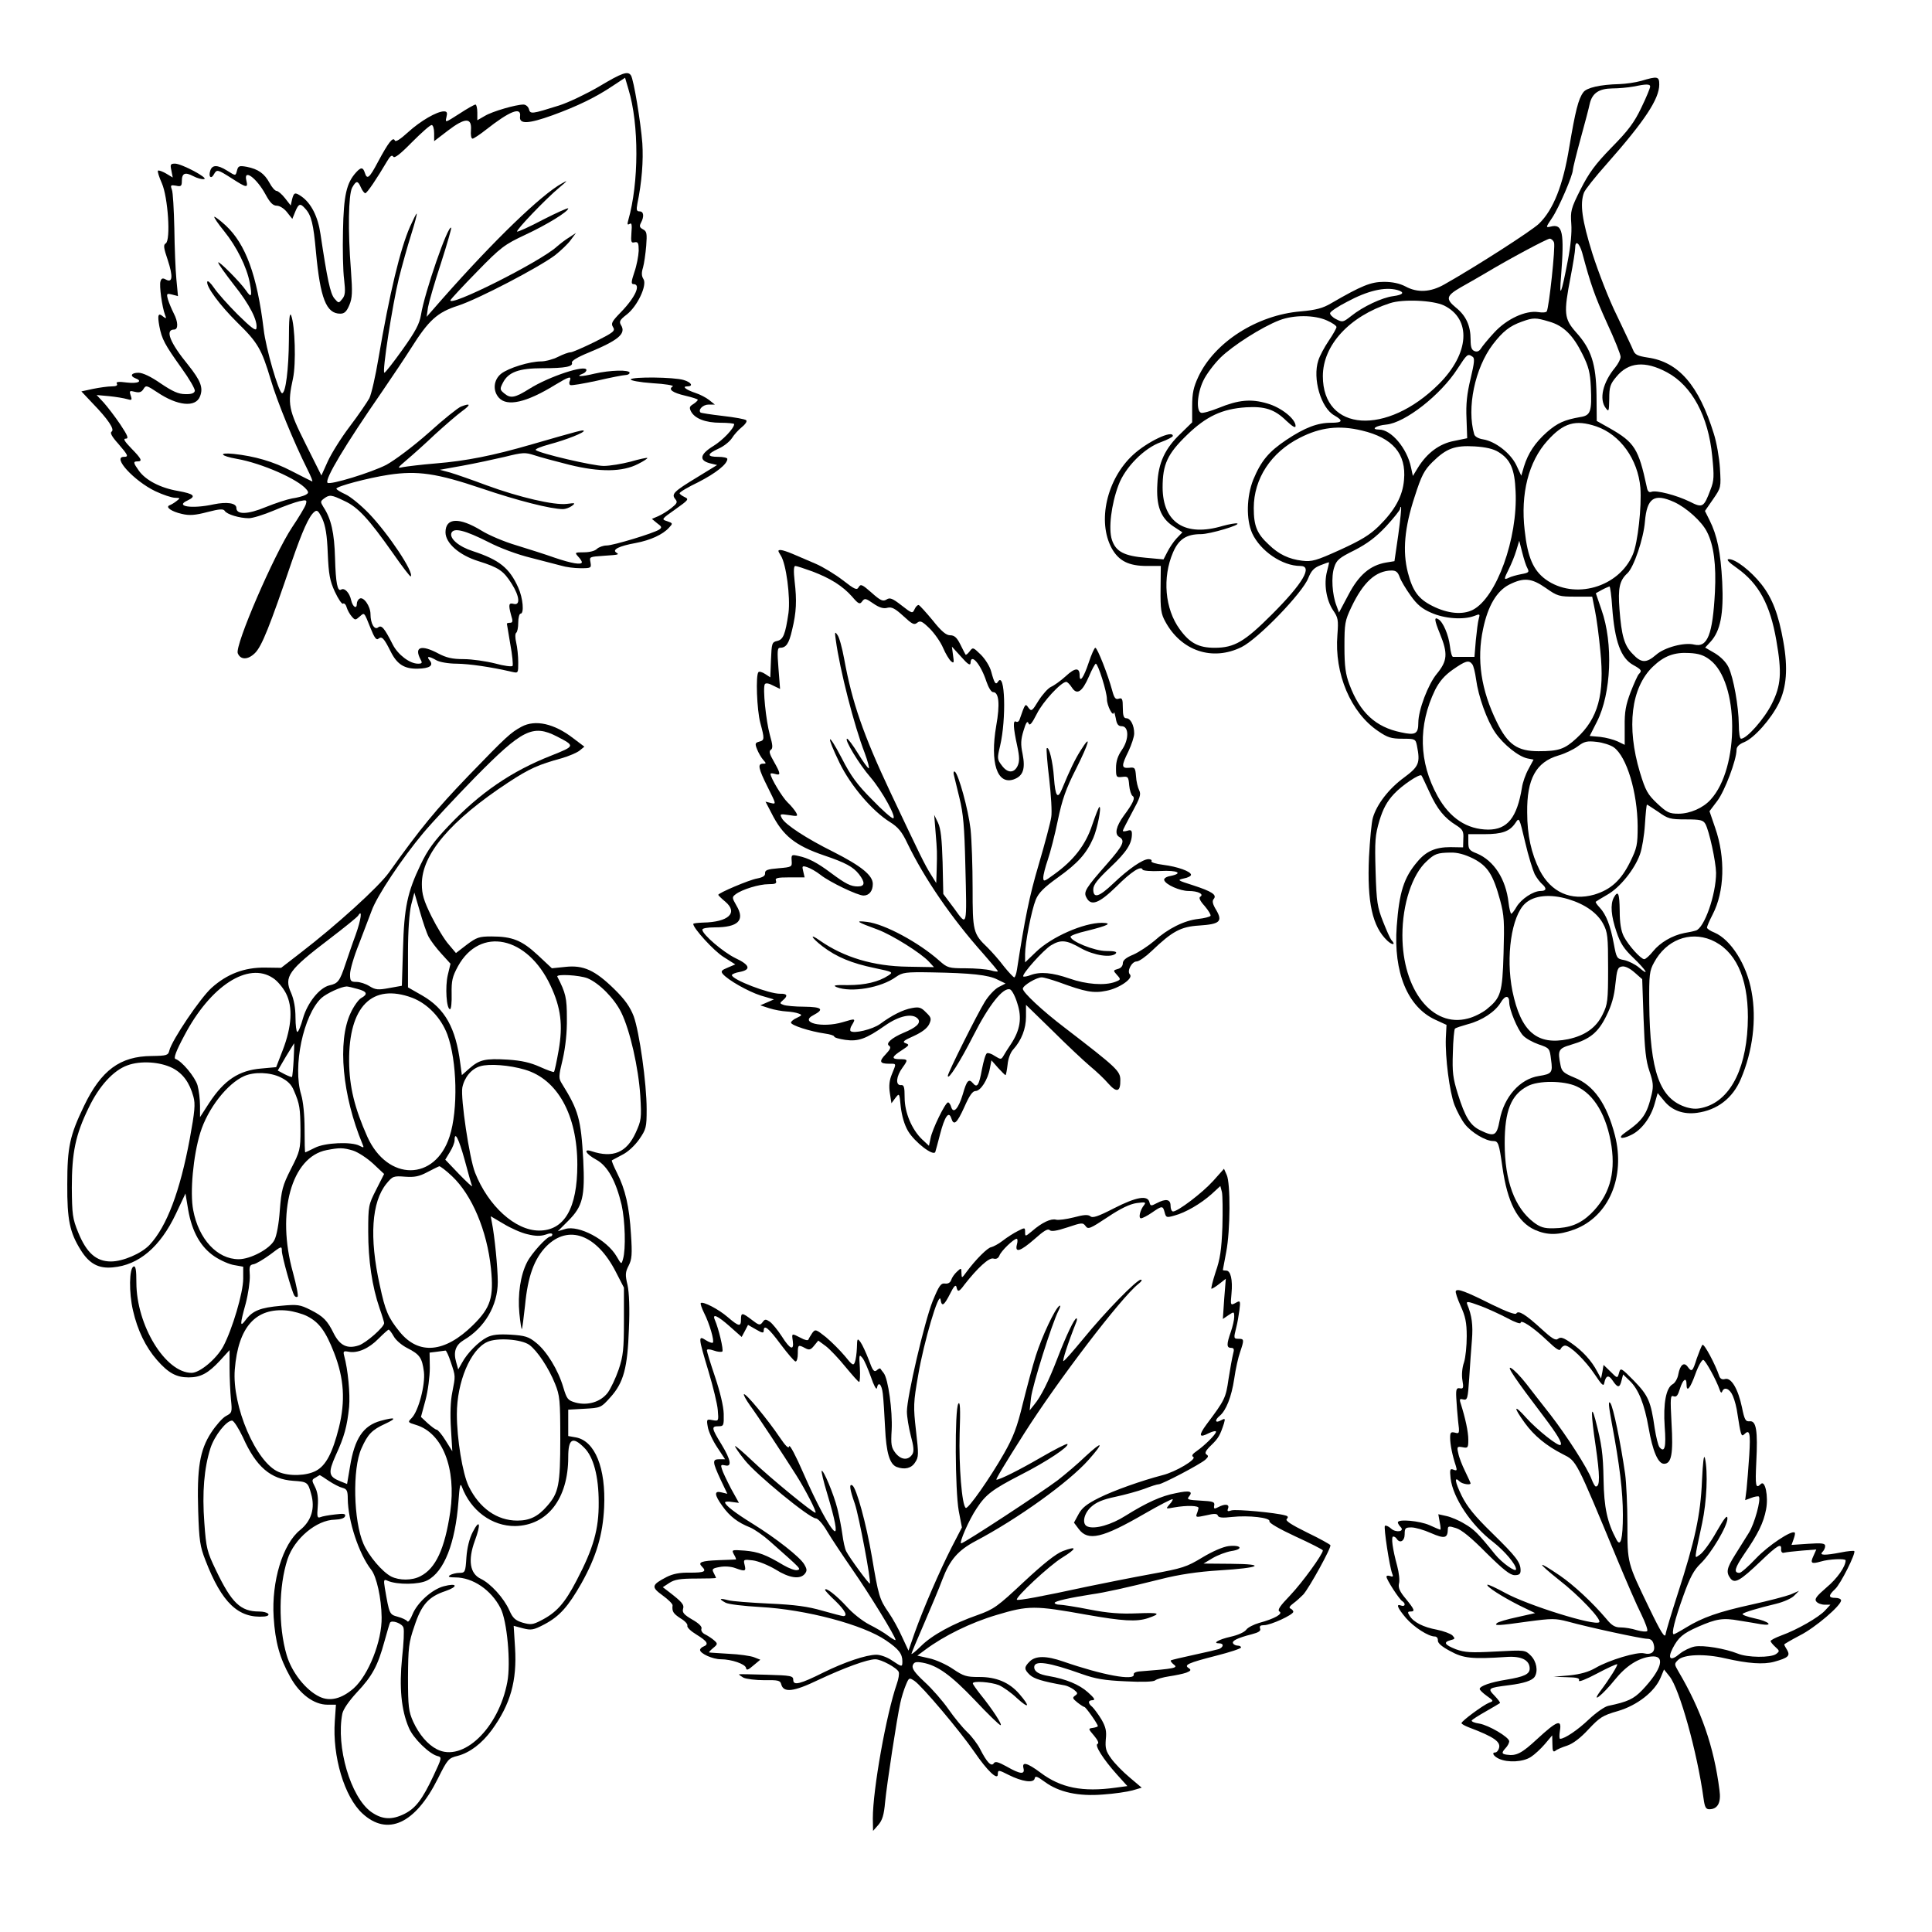 <?xml version="1.0" standalone="no"?>
<!DOCTYPE svg PUBLIC "-//W3C//DTD SVG 20010904//EN"
 "http://www.w3.org/TR/2001/REC-SVG-20010904/DTD/svg10.dtd">
<svg version="1.0" xmlns="http://www.w3.org/2000/svg"
 width="850pt" height="850pt" viewBox="0 0 850 850"
 preserveAspectRatio="xMidYMid meet">
<g transform="translate(0,850) scale(0.1,-0.1)"
fill="#000000" stroke="none">
<path d="M2635 8119 c-55 -32 -134 -70 -175 -83 -121 -38 -127 -39 -133 -16
-3 11 -14 20 -24 20 -33 0 -137 -30 -170 -50 l-33 -19 0 34 c0 19 -4 35 -8 35
-5 0 -37 -18 -72 -41 -61 -39 -62 -40 -56 -15 5 20 3 26 -11 26 -31 0 -103
-42 -157 -91 -36 -33 -56 -45 -59 -37 -8 18 -29 -10 -74 -94 -38 -72 -48 -80
-58 -48 -8 25 -17 25 -38 2 -43 -47 -55 -102 -58 -257 -2 -82 0 -179 5 -215 6
-53 5 -69 -8 -85 -16 -20 -16 -20 -35 2 -18 22 -31 83 -61 283 -11 77 -41 136
-84 166 -28 19 -33 18 -41 -13 l-6 -27 -25 32 c-14 18 -31 32 -37 32 -7 0 -21
16 -31 35 -23 42 -50 61 -100 71 -33 6 -38 4 -43 -15 -7 -26 -5 -26 -45 -1
-42 26 -65 25 -73 -1 -9 -27 4 -39 16 -16 13 23 16 22 79 -18 65 -42 72 -43
64 -10 -14 55 44 13 84 -60 20 -37 33 -50 50 -50 12 0 32 -12 45 -29 l23 -29
13 32 c15 36 22 38 44 13 27 -29 36 -68 47 -190 19 -204 45 -272 107 -272 18
0 28 9 40 38 13 31 14 56 7 152 -14 178 -11 332 5 364 18 32 25 33 39 1 6 -14
15 -25 19 -25 8 0 52 66 95 139 14 24 22 31 28 22 5 -9 29 9 82 63 42 42 80
76 87 76 6 0 11 -16 11 -36 l0 -35 60 46 c76 58 106 59 102 3 -2 -21 1 -38 7
-38 5 0 32 18 60 40 103 81 155 102 149 58 -5 -35 35 -34 143 5 110 40 192 80
266 130 l53 35 15 -51 c47 -154 46 -412 -1 -576 -5 -18 -4 -22 6 -16 9 6 11
-3 8 -39 -3 -41 -1 -46 14 -42 15 3 18 -3 18 -37 -1 -23 -9 -66 -19 -94 -14
-42 -15 -53 -4 -53 34 0 9 -57 -55 -123 -40 -41 -45 -50 -35 -66 11 -17 3 -23
-80 -65 -51 -25 -99 -46 -107 -46 -9 0 -33 -9 -55 -20 -22 -11 -55 -20 -74
-20 -51 0 -144 -29 -176 -54 -34 -27 -38 -75 -10 -106 36 -40 121 -21 246 56
63 38 74 41 66 19 -4 -8 -3 -17 2 -19 4 -3 57 6 117 19 60 14 117 25 126 25
10 0 18 5 18 10 0 14 -85 12 -155 -4 -57 -14 -87 -14 -51 0 9 3 16 11 16 16 0
26 -164 -28 -250 -82 -64 -40 -83 -44 -110 -22 -21 17 -22 20 -7 49 24 46 70
63 174 63 100 0 136 7 129 25 -2 7 25 24 72 43 133 55 168 84 144 122 -9 15
-5 23 25 46 47 36 91 129 74 156 -9 14 -9 29 -2 51 5 18 11 60 14 95 4 54 3
64 -14 73 -15 8 -17 14 -9 29 15 28 12 50 -6 50 -13 0 -15 6 -10 33 20 96 27
191 22 267 -7 92 -38 280 -50 298 -13 21 -39 12 -141 -49z"/>
<path d="M7220 8144 c-25 -7 -67 -13 -95 -14 -85 -2 -145 -16 -159 -36 -22
-29 -35 -82 -62 -242 -27 -167 -70 -275 -133 -336 -32 -31 -276 -188 -416
-267 -61 -35 -119 -38 -172 -9 -25 13 -57 20 -94 20 -58 0 -99 -17 -232 -94
-37 -22 -67 -30 -135 -36 -192 -16 -379 -136 -450 -288 -21 -45 -27 -72 -27
-129 l0 -71 -50 -49 c-69 -65 -99 -129 -103 -221 -6 -97 14 -150 69 -187 l41
-27 -25 -26 c-14 -15 -32 -42 -41 -60 l-17 -33 -77 7 c-96 8 -133 27 -150 79
-16 48 -3 156 29 241 29 78 113 163 187 189 28 10 52 23 52 27 0 28 -112 -25
-175 -83 -116 -107 -158 -293 -94 -411 31 -56 75 -78 155 -78 l61 0 -1 -102
c-1 -88 2 -109 21 -143 70 -129 207 -175 335 -112 73 36 269 239 294 304 13
32 25 45 53 56 20 8 37 14 38 13 1 0 -3 -19 -9 -41 -14 -54 -3 -125 27 -170
22 -32 24 -42 19 -108 -14 -171 59 -343 180 -424 41 -28 57 -33 106 -33 56 0
58 -1 64 -31 15 -76 9 -91 -57 -140 -67 -49 -120 -118 -137 -177 -6 -20 -13
-98 -17 -172 -9 -200 15 -307 81 -369 24 -22 38 -18 17 4 -5 6 -21 42 -36 80
-25 63 -29 86 -33 221 -4 136 -2 159 17 224 16 52 33 84 64 117 35 38 114 91
121 81 2 -2 17 -34 35 -73 34 -75 66 -114 118 -146 28 -18 33 -26 31 -59 l-1
-38 -56 1 c-65 0 -107 -18 -145 -64 -60 -70 -80 -135 -91 -284 -15 -203 48
-355 169 -411 l50 -23 -3 -58 c-3 -85 16 -236 38 -294 11 -28 31 -66 46 -85
28 -36 91 -74 124 -74 23 0 26 -9 41 -115 22 -155 66 -241 143 -276 55 -24
103 -24 174 2 151 57 225 231 178 414 -36 139 -93 220 -178 254 -46 19 -56 27
-61 53 -14 68 -10 75 47 92 82 24 118 53 154 126 23 46 35 87 40 140 7 66 10
75 30 78 13 2 35 -9 55 -27 l33 -29 6 -174 c5 -136 10 -185 26 -231 16 -47 18
-65 10 -100 -21 -89 -38 -115 -117 -170 -35 -24 -18 -32 25 -11 46 21 88 77
105 139 l13 46 29 -35 c34 -42 85 -60 144 -52 89 12 157 64 193 149 52 122 70
262 47 385 -21 118 -91 228 -163 259 -18 7 -33 17 -33 22 0 5 11 31 25 58 52
100 57 249 11 381 l-25 73 34 45 c33 43 85 181 85 225 0 13 11 25 34 34 44 18
118 102 152 171 34 70 41 153 20 271 -21 119 -48 191 -97 253 -46 58 -113 110
-142 110 -14 0 -4 -12 36 -40 95 -68 145 -160 172 -317 25 -142 21 -199 -20
-280 -33 -66 -110 -153 -135 -153 -6 0 -10 27 -10 63 -1 80 -23 204 -45 251
-11 23 -34 46 -60 62 l-43 25 24 26 c43 47 58 122 51 263 -7 131 -22 204 -56
272 l-20 40 36 52 c35 51 35 51 30 136 -3 47 -15 115 -27 152 -66 213 -155
316 -291 335 -44 7 -56 12 -64 33 -5 13 -38 81 -71 151 -35 70 -82 192 -108
273 -46 148 -56 219 -37 269 5 13 50 70 101 127 166 188 230 285 230 348 0 36
-7 38 -80 16z m40 -25 c0 -6 -17 -48 -39 -93 -31 -65 -57 -100 -130 -174 -73
-75 -100 -112 -137 -185 -43 -85 -45 -96 -41 -152 3 -37 -3 -99 -15 -160 -29
-152 -39 -174 -30 -70 15 194 7 232 -46 218 -22 -5 -22 -4 7 39 29 43 91 187
91 211 0 6 15 68 34 137 19 69 37 137 40 153 11 47 40 67 99 68 28 0 70 4 92
8 58 12 75 12 75 0z m-423 -686 c7 -17 -22 -287 -32 -303 -3 -5 -20 -6 -38 -3
-55 8 -138 -30 -193 -90 -27 -29 -53 -61 -59 -71 -7 -11 -16 -15 -27 -11 -14
5 -18 18 -18 51 0 61 -20 105 -65 141 -46 38 -42 52 22 89 26 14 75 43 108 62
105 63 270 151 283 152 7 0 16 -8 19 -17z m124 -45 c37 -139 56 -192 109 -309
33 -71 60 -138 60 -149 0 -10 -11 -31 -24 -47 -54 -65 -72 -139 -41 -179 13
-17 14 -14 15 41 0 52 4 65 31 97 53 65 126 72 223 20 110 -59 182 -193 199
-369 9 -88 8 -108 -7 -146 -30 -80 -35 -83 -92 -54 -57 28 -148 52 -169 43
-10 -4 -17 3 -20 22 -36 168 -54 196 -163 258 l-57 32 -1 114 c-2 137 -23 202
-90 276 -53 60 -55 84 -24 244 11 57 20 113 20 126 0 37 18 25 31 -20z m-813
-164 c34 -10 26 -21 -19 -27 -48 -6 -133 -46 -184 -87 -36 -28 -38 -29 -67
-14 -16 8 -28 21 -26 27 2 7 35 29 74 49 91 49 166 67 222 52z m205 -68 c122
-60 112 -211 -22 -345 -230 -230 -511 -211 -511 34 0 136 116 263 295 321 57
19 190 13 238 -10z m-515 -66 c23 -10 42 -23 42 -29 0 -5 -15 -32 -34 -60 -19
-28 -40 -67 -46 -87 -26 -79 11 -209 71 -242 40 -23 36 -32 -15 -32 -59 0
-115 -21 -196 -75 -78 -52 -112 -93 -146 -175 -30 -75 -32 -175 -5 -236 36
-78 132 -144 212 -144 56 0 12 -76 -125 -213 -120 -120 -165 -147 -252 -147
-71 0 -110 21 -154 82 -65 89 -77 227 -29 338 25 58 59 80 123 80 39 0 177 41
159 47 -6 2 -35 -3 -64 -11 -164 -49 -263 14 -264 169 0 102 21 148 108 232
84 81 153 114 259 121 83 5 126 -9 177 -59 28 -26 41 -34 41 -23 0 31 -64 82
-125 99 -71 21 -126 16 -214 -20 -35 -14 -70 -24 -77 -21 -22 8 -17 85 10 141
13 28 47 73 75 101 54 53 182 135 260 165 62 24 154 24 209 -1z m978 -5 c63
-18 105 -60 146 -143 27 -54 34 -81 37 -144 5 -110 -1 -126 -47 -133 -69 -12
-100 -26 -146 -66 -52 -46 -83 -93 -101 -151 l-12 -41 -22 47 c-26 53 -92 104
-146 113 -20 3 -36 12 -39 22 -34 116 3 292 82 396 44 57 74 81 128 100 50 18
60 18 120 0z m-338 -154 c11 -6 9 -25 -8 -97 -16 -66 -21 -112 -18 -176 l3
-86 -58 -12 c-64 -12 -119 -53 -159 -118 l-22 -36 -8 37 c-17 84 -87 167 -140
167 -40 0 -15 18 31 22 83 8 239 130 313 245 43 66 45 68 66 54z m545 -307
c105 -36 183 -144 194 -270 6 -82 -11 -241 -33 -293 -61 -145 -257 -202 -384
-110 -54 40 -79 96 -92 215 -19 162 17 303 100 395 71 79 123 94 215 63z
m-1032 -18 c136 -32 197 -102 186 -218 -6 -71 -40 -133 -111 -203 -40 -39 -78
-62 -170 -104 -106 -48 -124 -53 -167 -48 -58 7 -103 28 -147 71 -52 48 -66
82 -66 161 0 129 76 245 203 309 90 46 172 56 272 32z m602 -95 c52 -32 71
-74 75 -173 10 -207 -84 -467 -188 -521 -45 -23 -111 -17 -178 17 -62 31 -87
66 -108 147 -24 93 -15 198 30 334 30 94 42 116 78 152 62 61 99 74 186 69 49
-3 83 -11 105 -25z m773 -220 c54 -25 121 -85 144 -131 30 -58 41 -145 35
-265 -10 -188 -33 -245 -91 -231 -43 11 -131 -12 -168 -45 -43 -37 -65 -37
-103 4 -37 37 -49 80 -58 197 -7 92 0 126 35 158 28 26 71 152 77 227 9 105
41 126 129 86z m-1214 -143 l-17 -117 -37 -6 c-70 -12 -120 -55 -165 -141
l-42 -79 -11 30 c-19 48 -24 129 -10 169 10 32 22 42 89 75 56 29 94 57 139
105 34 37 62 72 62 78 0 6 2 9 4 7 2 -2 -3 -57 -12 -121z m568 -148 c9 -17 6
-20 -27 -26 -21 -4 -46 -11 -55 -16 -23 -11 -22 -6 1 40 10 20 25 56 32 80
l13 43 13 -51 c7 -28 17 -60 23 -70z m-562 -39 c5 -15 27 -52 48 -81 28 -40
51 -59 91 -76 58 -26 141 -32 189 -14 25 10 26 9 20 -12 -4 -13 -9 -56 -13
-95 l-6 -73 -43 0 c-24 0 -47 0 -51 0 -5 -1 -11 21 -14 48 -6 49 -30 105 -50
117 -20 13 -19 -2 6 -63 36 -88 33 -120 -14 -177 -38 -46 -81 -159 -81 -215 0
-49 -13 -56 -76 -42 -112 23 -181 87 -227 210 -17 45 -22 80 -22 167 0 102 2
114 31 175 52 109 107 159 176 160 20 0 28 -7 36 -29z m643 -48 c51 -36 59
-38 129 -38 l75 0 12 -60 c7 -33 18 -115 24 -181 19 -189 -10 -295 -105 -382
-52 -48 -78 -57 -167 -57 -93 0 -135 29 -183 127 -70 142 -90 276 -61 411 21
101 60 167 115 195 64 32 98 29 161 -15z m292 -85 c11 -150 38 -224 93 -254
36 -20 39 -25 24 -40 -5 -5 -21 -41 -36 -79 -21 -56 -27 -86 -26 -151 l0 -81
-31 15 c-17 8 -51 17 -77 20 l-46 4 32 63 c63 124 72 345 20 492 l-25 73 27
15 c15 8 30 14 33 15 3 0 9 -42 12 -92z m430 -231 c129 -98 131 -476 3 -615
-33 -37 -91 -62 -141 -62 -41 0 -51 5 -94 45 -42 40 -51 55 -76 137 -60 200
-39 373 57 465 49 47 94 64 160 60 42 -2 65 -10 91 -30z m-1046 -19 c6 -7 13
-37 17 -66 10 -76 48 -182 85 -236 36 -52 102 -105 142 -113 l26 -5 -22 -41
c-13 -23 -26 -60 -29 -82 -22 -133 -64 -185 -149 -185 -93 1 -168 50 -222 147
-83 150 -87 311 -11 468 19 37 41 63 78 89 56 39 70 43 85 24z m623 -366 c57
-41 104 -198 105 -347 0 -82 -3 -96 -33 -157 -40 -81 -85 -122 -158 -144 -102
-29 -190 10 -240 107 -37 74 -55 155 -55 254 -2 148 39 222 137 251 28 8 66
26 85 40 29 22 41 25 84 20 27 -3 61 -14 75 -24z m196 -284 c42 -30 52 -33
121 -33 64 0 76 -3 86 -20 17 -31 46 -165 47 -215 0 -96 -52 -244 -89 -254 -9
-3 -32 -8 -51 -11 -54 -11 -106 -42 -137 -80 -15 -19 -33 -35 -39 -35 -15 0
-69 60 -90 100 -12 24 -18 59 -18 112 -1 79 -7 93 -26 59 -16 -30 -12 -81 12
-151 17 -51 33 -75 75 -115 57 -55 73 -84 23 -41 -17 14 -46 28 -64 32 -33 6
-34 8 -46 72 -15 81 -34 129 -62 159 -12 13 -20 24 -17 26 2 2 25 16 51 31 55
31 120 112 143 177 9 24 19 83 22 132 3 48 7 87 9 87 2 0 24 -15 50 -32z
m-544 -274 c9 -17 24 -36 32 -43 22 -19 20 -31 -6 -31 -33 0 -86 -36 -106 -70
-9 -16 -20 -30 -23 -30 -3 0 -9 22 -12 49 -12 104 -64 184 -139 216 -34 13
-38 19 -38 50 l0 35 70 0 c79 0 112 12 137 49 17 26 17 26 43 -84 14 -61 34
-124 42 -141z m-271 69 c64 -33 88 -70 119 -184 18 -66 19 -96 15 -234 -5
-175 -12 -195 -75 -246 -19 -15 -56 -34 -82 -40 -156 -42 -288 126 -288 366 0
137 43 268 107 326 35 33 47 37 104 38 31 1 63 -8 100 -26z m419 -179 c73 -22
127 -60 153 -108 20 -37 22 -56 22 -196 0 -143 -2 -159 -24 -203 -28 -58 -77
-93 -152 -109 -137 -28 -208 33 -245 212 -30 151 -4 330 56 385 39 36 110 43
190 19z m628 -179 c106 -45 162 -162 162 -340 -1 -213 -71 -361 -190 -396 -31
-9 -49 -9 -79 -1 -119 36 -162 156 -165 457 -1 126 1 144 21 180 53 99 155
139 251 100z m-888 -275 c0 -32 37 -121 61 -146 12 -13 43 -30 69 -39 47 -16
48 -17 54 -67 8 -57 4 -63 -54 -72 -83 -13 -153 -92 -172 -194 -13 -70 -23
-75 -85 -45 -44 21 -67 57 -99 160 -22 70 -25 96 -22 181 1 55 6 103 9 106 3
4 29 12 57 20 62 16 121 55 145 96 19 32 37 32 37 0z m295 -369 c79 -35 135
-131 155 -264 18 -124 -11 -219 -91 -297 -47 -45 -93 -63 -165 -64 -40 -1 -58
5 -86 26 -84 64 -128 183 -128 348 0 143 28 213 100 251 47 26 160 25 215 0z"/>
<path d="M754 7750 l6 -31 -30 18 c-16 9 -32 15 -35 12 -3 -3 5 -28 17 -55 27
-61 40 -251 17 -265 -11 -6 -9 -20 9 -73 24 -73 21 -102 -8 -86 -14 8 -20 6
-24 -8 -6 -18 7 -113 20 -147 7 -17 5 -18 -8 -8 -22 19 -26 8 -17 -42 11 -57
23 -80 98 -185 34 -47 60 -92 58 -100 -2 -10 -15 -15 -42 -14 -30 0 -56 12
-108 47 -43 30 -79 47 -98 47 -31 0 -39 -14 -14 -24 35 -13 13 -25 -37 -19
-37 5 -49 3 -44 -5 5 -8 -3 -12 -23 -12 -16 0 -53 -5 -82 -11 l-51 -11 49 -52
c68 -70 99 -116 84 -125 -8 -5 1 -22 29 -53 44 -51 47 -58 25 -58 -53 0 45
-106 138 -151 34 -16 73 -29 87 -29 24 -1 24 -1 6 -15 -10 -8 -24 -16 -30 -18
-20 -8 9 -28 54 -38 33 -8 59 -6 112 8 54 14 71 15 77 5 9 -15 65 -32 106 -32
16 0 65 15 110 34 44 19 95 37 113 41 32 7 33 5 27 -15 -4 -12 -31 -57 -60
-100 -80 -121 -252 -519 -239 -554 12 -30 45 -30 76 1 30 30 64 115 162 403
46 133 75 199 99 218 12 10 18 5 35 -30 14 -32 21 -71 24 -153 4 -92 9 -120
31 -168 15 -32 31 -56 36 -53 5 4 13 -4 16 -16 4 -13 14 -31 23 -41 14 -16 16
-16 34 0 22 19 19 22 48 -50 17 -43 26 -55 35 -47 15 12 24 3 54 -57 28 -56
60 -76 118 -75 54 1 72 14 53 37 -16 19 -3 19 30 0 14 -8 53 -15 90 -15 56 -1
148 -14 243 -36 27 -6 27 -6 27 42 0 27 -4 66 -9 87 -5 21 -5 39 0 43 5 3 9
23 9 45 0 21 5 39 10 39 17 0 11 69 -10 115 -39 87 -84 122 -199 160 -63 20
-104 56 -95 80 10 25 60 12 163 -40 50 -26 128 -55 186 -69 55 -14 116 -30
135 -35 19 -6 57 -11 84 -11 46 0 48 1 44 25 -5 26 -7 25 62 30 62 4 66 5 51
14 -19 13 14 29 86 42 64 12 119 37 146 67 18 19 18 20 -8 29 -26 8 -25 9 36
52 59 42 61 45 41 54 -12 6 -22 13 -22 17 0 5 37 27 83 49 76 39 127 79 127
102 0 5 -18 9 -40 9 -51 0 -51 12 1 36 23 10 49 31 59 46 9 15 29 37 44 49 15
12 24 25 19 30 -5 5 -51 13 -103 19 -52 6 -96 13 -98 15 -12 12 11 35 35 35
l28 0 -25 20 c-14 11 -41 25 -60 31 -42 14 -61 29 -37 29 29 0 19 18 -15 28
-42 13 -225 15 -233 3 -3 -5 39 -13 96 -17 55 -3 95 -10 89 -14 -22 -13 -1
-28 55 -41 30 -7 55 -15 55 -18 0 -3 -9 -12 -20 -19 -17 -10 -18 -16 -10 -32
17 -32 64 -50 130 -50 33 0 60 -3 60 -6 0 -18 -49 -70 -91 -96 -59 -36 -65
-63 -17 -76 l33 -8 -88 -54 c-104 -63 -114 -74 -96 -96 11 -13 8 -19 -17 -39
-16 -13 -42 -29 -58 -36 l-28 -12 23 -19 c21 -15 22 -19 9 -28 -24 -16 -202
-70 -231 -70 -15 0 -34 -7 -43 -15 -8 -9 -33 -15 -57 -15 -40 0 -41 -1 -26
-18 10 -10 17 -22 17 -25 0 -14 -45 -6 -119 19 -42 15 -118 39 -170 55 -51 15
-120 44 -152 64 -98 60 -159 58 -159 -7 0 -48 61 -101 145 -127 89 -28 110
-42 146 -99 35 -55 39 -97 9 -89 -22 6 -24 -3 -11 -51 8 -25 7 -32 -5 -32 -8
0 -14 -2 -14 -4 0 -2 7 -43 15 -90 9 -48 13 -91 10 -96 -3 -4 -38 0 -77 11
-40 10 -102 19 -138 19 -50 0 -76 6 -112 25 -75 40 -107 29 -78 -26 9 -16 7
-19 -11 -19 -36 0 -88 39 -111 84 -37 73 -49 87 -64 76 -16 -14 -34 16 -34 58
0 35 -31 79 -48 68 -7 -4 -12 -14 -12 -22 0 -26 -18 -15 -25 15 -7 33 -29 56
-44 47 -16 -10 -24 27 -27 139 -3 110 -17 173 -51 224 -14 23 -14 25 3 38 24
17 31 17 89 -11 60 -27 108 -80 213 -229 41 -59 77 -106 79 -103 16 16 -97
186 -184 277 -35 36 -81 74 -103 84 -22 10 -40 21 -40 25 0 10 138 47 230 61
126 19 211 7 409 -60 159 -54 305 -91 358 -91 10 0 28 6 39 14 17 13 15 14
-22 9 -55 -7 -210 29 -354 82 -64 24 -136 49 -160 56 l-45 12 100 18 c55 10
139 28 186 39 80 20 90 20 130 7 24 -8 94 -27 154 -42 134 -33 234 -32 303 4
24 12 42 24 40 26 -2 2 -35 -5 -73 -16 -38 -10 -92 -19 -119 -19 -47 0 -282
55 -299 70 -4 4 23 15 60 25 75 20 158 53 151 60 -4 4 -20 0 -228 -60 -172
-50 -289 -73 -423 -84 -62 -5 -126 -13 -143 -16 -28 -6 -27 -5 16 32 25 21 81
71 124 112 44 40 97 86 119 102 40 29 38 37 -5 20 -13 -5 -77 -56 -142 -115
-69 -61 -148 -120 -186 -141 -66 -34 -248 -90 -259 -79 -14 14 78 167 240 401
46 67 104 154 128 192 77 122 115 157 206 186 89 29 355 168 427 222 25 20 57
50 69 67 l23 31 -29 -19 c-17 -10 -41 -29 -55 -41 -73 -67 -482 -272 -468
-235 2 4 54 61 117 125 105 108 121 119 210 161 97 45 191 103 191 117 0 4
-49 -18 -110 -49 -60 -32 -112 -55 -115 -53 -6 6 126 144 185 193 38 32 40 35
12 19 -91 -50 -298 -250 -525 -507 l-70 -80 6 42 c4 22 29 110 57 194 27 84
47 154 45 156 -14 14 -118 -288 -133 -384 -7 -40 -24 -72 -81 -152 -40 -56
-76 -102 -80 -102 -11 0 35 297 64 416 14 55 38 142 54 192 16 51 27 92 24 92
-2 0 -15 -26 -29 -57 -43 -98 -90 -292 -139 -580 -13 -78 -31 -157 -40 -175
-10 -18 -48 -74 -86 -124 -38 -50 -81 -119 -97 -154 l-28 -62 -69 138 c-76
152 -81 175 -56 289 14 64 9 233 -8 277 -7 16 -10 -16 -10 -109 -1 -126 -14
-233 -30 -233 -14 0 -72 199 -81 281 -29 238 -79 375 -167 457 -25 23 -48 40
-50 38 -3 -2 17 -31 43 -63 55 -68 100 -158 113 -228 11 -59 7 -68 -16 -34
-26 38 -123 135 -123 124 0 -6 31 -49 69 -98 69 -86 106 -159 99 -192 -2 -13
-23 3 -82 61 -43 43 -90 96 -104 117 -15 22 -28 34 -30 28 -7 -20 55 -104 133
-181 89 -87 106 -116 146 -250 28 -96 102 -276 161 -394 16 -32 26 -56 21 -54
-4 2 -45 22 -91 46 -81 42 -162 65 -254 75 -70 7 -59 -9 15 -22 108 -19 268
-89 305 -134 11 -13 10 -17 -5 -25 -10 -5 -36 -12 -58 -15 -22 -4 -74 -21
-116 -38 -79 -33 -129 -34 -129 -4 0 22 -42 28 -100 16 -96 -21 -173 -9 -115
17 40 19 29 29 -42 42 -77 13 -142 47 -172 89 -25 35 -26 41 -6 41 23 0 18 11
-27 57 -31 32 -37 43 -25 43 14 0 10 12 -24 63 -23 34 -56 77 -73 96 l-31 33
55 -5 c30 -3 66 -9 79 -13 21 -6 23 -5 16 16 -7 21 -5 22 19 16 19 -5 29 -1
37 12 11 18 14 17 61 -14 89 -60 169 -68 188 -18 15 38 3 69 -52 138 -81 99
-103 156 -62 156 19 0 18 34 -2 72 -9 18 -20 44 -25 60 -7 26 -6 28 18 22 l26
-7 -7 74 c-4 41 -8 142 -9 224 -2 83 -6 160 -11 171 -7 19 -5 21 18 17 22 -5
26 -2 26 20 0 35 14 41 50 22 17 -9 39 -15 48 -13 21 4 -99 68 -128 68 -20 0
-22 -4 -16 -30z"/>
<path d="M3435 6056 c24 -36 43 -184 34 -253 -14 -95 -23 -117 -50 -123 -23
-5 -24 -11 -27 -83 l-3 -77 -23 15 c-12 8 -26 12 -29 8 -13 -12 -7 -167 8
-223 19 -71 19 -77 -5 -83 -18 -5 -19 -9 -9 -34 6 -15 18 -36 26 -45 15 -17
15 -18 0 -18 -25 0 -21 -20 21 -104 37 -74 38 -75 14 -69 l-24 6 26 -50 c50
-100 104 -143 233 -187 92 -31 127 -50 152 -82 28 -36 27 -54 -5 -54 -31 0
-53 11 -119 60 -60 45 -99 65 -142 74 -30 7 -32 6 -30 -21 2 -27 1 -28 -58
-33 -48 -4 -60 -8 -59 -22 1 -11 -9 -18 -35 -23 -35 -6 -171 -64 -171 -72 0
-2 14 -16 31 -30 58 -49 14 -90 -98 -92 -24 -1 -43 -3 -43 -6 0 -19 91 -119
133 -145 l52 -33 -33 -14 c-27 -11 -32 -16 -22 -28 23 -27 111 -77 167 -95
l58 -17 -30 -13 -30 -13 40 -13 c22 -7 56 -13 75 -14 19 -1 43 -5 53 -9 17 -6
16 -8 -7 -19 -14 -6 -26 -16 -26 -21 0 -12 85 -39 148 -48 23 -3 42 -9 42 -13
0 -5 22 -11 49 -15 57 -8 91 4 175 63 63 44 122 56 145 29 14 -18 -8 -38 -64
-61 -52 -22 -80 -47 -63 -57 9 -6 5 -16 -15 -37 -31 -32 -27 -42 15 -42 33 0
32 3 12 -46 -11 -26 -14 -51 -9 -83 l7 -45 17 23 c18 23 18 23 24 -39 5 -40
16 -79 32 -106 29 -49 112 -113 120 -92 2 7 12 42 21 78 20 77 38 104 49 71
11 -36 25 -24 58 49 22 50 36 70 49 70 22 0 54 49 63 99 l7 36 29 -33 c16 -17
30 -32 33 -32 2 0 6 21 9 46 2 25 13 55 25 67 36 40 56 91 56 144 l0 52 116
-113 c63 -63 138 -133 165 -156 28 -23 64 -57 81 -77 37 -42 54 -37 53 15 0
40 -15 54 -244 230 -100 76 -185 156 -185 172 0 14 60 50 83 50 10 0 43 -10
75 -21 117 -43 153 -50 210 -38 57 11 120 55 103 72 -14 14 8 57 30 57 10 0
40 21 66 46 91 87 128 107 209 112 91 6 104 18 75 68 -16 26 -19 40 -11 49 15
18 -8 33 -91 60 -69 22 -71 23 -41 30 18 3 32 11 32 16 0 15 -59 36 -122 44
-32 4 -55 11 -52 16 3 5 -3 9 -13 9 -25 0 -87 -42 -155 -107 -63 -60 -88 -67
-88 -26 0 20 18 43 75 97 72 68 95 104 95 147 0 16 -5 19 -20 14 -11 -3 -20
-4 -20 0 0 3 19 40 41 81 35 64 40 79 31 97 -6 12 -13 40 -14 62 -3 37 -5 40
-30 37 -35 -3 -35 8 -3 73 13 28 25 63 25 78 0 36 -16 67 -35 67 -11 0 -15 12
-15 46 0 39 -3 45 -18 40 -14 -5 -20 3 -29 37 -18 67 -65 187 -74 187 -4 0
-17 -29 -29 -65 -22 -66 -40 -92 -40 -56 0 35 -20 34 -61 -4 -22 -20 -51 -41
-65 -47 -13 -6 -38 -34 -55 -61 -28 -46 -31 -48 -44 -31 -14 20 -14 21 -40
-54 -3 -7 -9 -10 -15 -7 -14 8 -12 -27 5 -105 11 -51 11 -70 2 -90 -16 -33
-45 -32 -70 3 -20 26 -20 31 -7 85 28 119 22 331 -9 283 -10 -16 -16 -8 -30
44 -6 23 -26 55 -46 75 -34 33 -35 33 -49 14 -8 -10 -16 -17 -18 -14 -2 3 -12
23 -23 45 -15 30 -26 40 -45 40 -17 0 -38 17 -76 65 -29 35 -57 66 -62 68 -5
1 -13 -7 -18 -18 -9 -20 -11 -20 -57 16 -41 32 -52 36 -67 26 -15 -9 -26 -5
-65 30 -41 36 -48 40 -57 25 -8 -15 -17 -11 -71 31 -34 26 -87 58 -117 71 -30
13 -74 32 -98 42 -23 10 -49 19 -57 19 -14 0 -13 -3 0 -24z m139 -70 c81 -31
133 -64 175 -111 28 -33 34 -35 44 -21 11 15 16 14 49 -9 26 -18 45 -24 62
-19 19 5 34 -3 70 -36 39 -36 48 -41 61 -30 14 11 22 7 55 -25 21 -21 48 -59
59 -85 11 -26 27 -52 35 -59 13 -11 14 -7 9 26 l-5 38 41 -45 c28 -32 40 -40
41 -27 1 46 45 -5 70 -82 9 -26 21 -46 29 -46 26 0 31 -53 14 -148 -28 -163 4
-261 77 -236 41 15 52 45 39 112 -9 42 -8 63 4 102 11 37 17 45 22 33 5 -13
14 -3 37 42 26 53 107 140 129 140 5 0 16 -11 25 -25 22 -34 45 -20 75 49 13
31 27 56 30 56 10 0 49 -124 49 -156 0 -28 27 -81 31 -59 1 6 4 -6 8 -25 4
-26 11 -35 26 -35 32 0 33 -58 1 -104 -18 -26 -26 -50 -26 -80 0 -40 1 -42 28
-39 25 3 27 0 30 -37 2 -22 9 -43 15 -47 13 -8 2 -32 -39 -87 -34 -47 -41 -81
-20 -93 28 -16 18 -37 -53 -118 -95 -108 -105 -124 -91 -149 20 -39 55 -26
131 48 67 67 110 94 116 75 2 -5 37 -8 78 -6 76 4 103 -10 44 -22 -18 -3 -29
-11 -27 -18 6 -20 69 -48 108 -48 41 0 68 -14 51 -25 -8 -4 -2 -18 19 -41 17
-20 28 -39 26 -43 -3 -5 -28 -11 -55 -14 -61 -7 -132 -42 -192 -96 -26 -22
-68 -50 -93 -61 -32 -13 -46 -25 -46 -38 0 -12 -9 -22 -22 -25 -21 -6 -21 -7
-4 -26 18 -20 18 -21 -8 -31 -46 -17 -127 -11 -201 15 -75 26 -128 31 -171 15
-15 -6 -29 -8 -32 -6 -8 9 89 117 122 137 43 26 68 24 132 -13 58 -32 133 -43
153 -23 7 8 -6 11 -42 11 -52 0 -157 43 -157 63 0 5 33 17 73 26 92 23 114 34
65 35 -81 0 -222 -62 -290 -128 l-48 -46 0 36 c0 49 28 193 47 240 12 29 35
53 98 98 88 63 125 105 155 173 18 42 37 137 27 137 -3 0 -17 -36 -32 -80 -29
-88 -82 -156 -169 -218 -42 -31 -46 -32 -46 -13 0 12 9 47 20 79 11 32 31 109
44 173 19 91 35 138 81 228 58 116 68 157 19 79 -24 -38 -47 -85 -82 -170 -19
-46 -29 -32 -35 50 -5 72 -22 141 -32 130 -2 -2 2 -62 11 -134 8 -71 13 -147
9 -169 -3 -22 -28 -116 -55 -208 -42 -142 -61 -238 -96 -464 -3 -18 -8 -33
-12 -33 -4 1 -24 22 -45 48 -20 27 -53 64 -72 83 -64 61 -66 72 -66 262 0 95
-4 211 -9 259 -10 87 -53 242 -69 253 -5 3 -7 -3 -5 -12 2 -10 14 -56 25 -103
17 -68 22 -128 26 -295 7 -280 9 -272 -49 -192 l-48 64 -3 139 c-3 102 -8 148
-20 174 l-17 35 6 -75 c7 -86 7 -86 5 -165 l-2 -60 -25 40 c-26 42 -43 76
-177 360 -119 253 -168 394 -203 586 -9 49 -22 97 -30 106 -11 16 -12 13 -7
-22 18 -133 81 -378 127 -497 14 -38 22 -68 18 -68 -4 0 -25 29 -47 65 -22 36
-44 65 -48 65 -15 0 53 -113 103 -170 52 -61 117 -180 99 -180 -7 0 -49 37
-93 83 -64 64 -93 103 -133 182 -64 122 -70 104 -9 -22 49 -100 143 -211 222
-260 35 -22 52 -42 76 -93 75 -155 194 -329 334 -486 35 -40 64 -74 64 -77 0
-3 -15 -1 -32 4 -18 5 -68 9 -110 9 -74 0 -80 2 -115 33 -91 81 -242 162 -318
171 -57 7 -46 0 47 -34 62 -23 190 -103 225 -141 l22 -24 -115 2 c-151 2 -281
41 -387 115 -48 34 -39 14 11 -25 63 -48 129 -75 230 -96 81 -17 83 -18 60
-33 -43 -28 -102 -42 -177 -42 -58 1 -69 -1 -50 -9 64 -25 195 -3 261 45 29
20 42 22 157 20 172 -3 250 -11 290 -32 l35 -17 -31 -16 c-17 -9 -44 -38 -60
-64 -33 -53 -163 -313 -163 -326 0 -23 54 62 113 178 68 134 131 213 161 202
8 -3 23 -31 32 -62 21 -64 12 -117 -28 -178 -13 -19 -28 -43 -33 -52 -10 -17
-12 -17 -38 -1 -14 10 -30 15 -35 12 -6 -3 -15 -35 -22 -71 -13 -71 -21 -83
-40 -60 -18 21 -27 11 -44 -49 -19 -63 -41 -88 -51 -57 -3 12 -10 21 -14 21
-12 0 -70 -119 -77 -158 l-7 -33 -30 28 c-45 43 -77 118 -77 184 0 48 -3 57
-17 55 -24 -1 -20 39 7 76 26 36 25 38 -10 38 -40 0 -38 10 7 39 34 22 35 25
18 31 -17 6 -10 12 35 32 37 17 59 34 68 52 11 24 9 30 -14 52 -21 22 -31 25
-62 19 -39 -7 -87 -31 -140 -70 -33 -24 -117 -44 -130 -31 -3 4 -1 16 6 26 18
30 16 30 -40 13 -91 -27 -194 -2 -129 31 49 26 37 36 -41 37 -40 0 -81 4 -91
8 -17 6 -17 8 -3 20 24 20 20 30 -12 29 -47 -1 -212 62 -212 82 0 4 16 11 35
14 51 10 44 31 -20 61 -53 26 -145 104 -145 125 0 6 23 10 54 10 104 0 135 31
96 96 -20 35 -20 37 -3 50 28 21 103 44 144 44 30 0 37 3 33 15 -5 12 5 15 60
15 l66 0 -6 26 c-6 24 -5 26 17 19 13 -4 40 -19 59 -34 40 -32 164 -91 189
-91 25 0 41 20 41 51 0 38 -51 79 -173 141 -119 59 -212 120 -227 148 -10 19
-9 20 31 14 38 -6 41 -6 31 12 -6 10 -22 30 -37 44 -23 22 -75 108 -75 125 0
4 9 3 20 0 26 -8 25 1 -5 54 -19 33 -23 46 -14 52 10 6 9 21 -4 66 -17 62 -32
207 -22 223 4 6 18 4 36 -6 l31 -15 -7 90 c-6 74 -5 91 6 91 28 0 40 18 54 79
19 78 21 129 11 214 -5 45 -4 67 3 67 6 0 39 -11 75 -24z"/>
<path d="M2295 5303 c-48 -26 -65 -41 -234 -216 -144 -150 -208 -227 -350
-426 -45 -63 -231 -232 -390 -354 l-84 -65 -71 1 c-91 1 -167 -28 -235 -89
-49 -44 -175 -230 -186 -276 -5 -21 -11 -23 -78 -24 -139 -1 -222 -63 -297
-219 -63 -131 -74 -181 -74 -345 -1 -157 11 -213 60 -291 37 -59 78 -81 140
-75 115 10 209 90 278 236 l42 89 12 -72 c17 -97 55 -164 116 -205 27 -18 66
-35 87 -38 l39 -7 0 -53 c0 -61 -48 -223 -88 -298 -30 -55 -103 -116 -139
-116 -115 0 -243 209 -243 398 0 54 -3 73 -12 70 -20 -7 -21 -116 -3 -193 20
-88 56 -162 106 -219 50 -57 85 -76 139 -76 53 0 86 18 138 74 l42 46 0 -79
c0 -43 3 -105 6 -137 6 -57 5 -60 -22 -74 -15 -8 -44 -41 -65 -73 -50 -77 -63
-156 -57 -346 4 -128 8 -155 32 -216 72 -187 145 -256 259 -247 35 4 16 22
-23 22 -82 0 -121 38 -190 182 -39 81 -43 96 -51 209 -10 133 -1 240 27 328
18 55 70 121 95 121 8 -1 29 -34 48 -74 58 -130 122 -184 221 -191 62 -4 65
-6 79 -58 18 -63 1 -118 -48 -158 -77 -61 -127 -227 -117 -384 7 -109 26 -179
73 -263 41 -75 104 -122 164 -122 l37 0 -5 -72 c-11 -155 42 -334 122 -407
110 -101 232 -45 331 153 43 86 47 91 88 101 53 14 106 54 150 114 82 113 111
216 102 362 l-6 96 41 -11 c36 -9 46 -8 95 18 66 35 104 78 162 180 66 118 94
213 100 334 8 173 -40 292 -124 308 l-34 6 0 58 0 58 71 4 c71 4 73 4 114 50
59 65 76 130 82 302 4 89 1 159 -6 192 -11 45 -10 57 5 86 14 27 16 50 10 138
-7 121 -25 198 -62 271 -14 28 -24 52 -22 54 2 1 22 12 45 24 25 12 55 40 75
68 31 45 33 53 33 133 0 114 -32 340 -57 409 -16 41 -38 73 -86 120 -84 82
-135 106 -215 97 l-59 -6 -62 58 c-70 65 -112 82 -204 82 -54 0 -65 -4 -108
-36 l-48 -37 -32 38 c-18 20 -52 76 -76 124 -34 69 -42 97 -42 141 -1 131 127
281 381 448 93 61 132 78 234 106 31 9 66 24 78 33 l22 18 -49 37 c-84 65
-167 83 -227 51z m155 -43 c81 -42 81 -42 -24 -84 -176 -69 -314 -164 -451
-308 -65 -68 -94 -108 -124 -171 -59 -123 -73 -189 -78 -373 l-5 -161 -56 -10
c-48 -9 -60 -8 -86 8 -17 11 -43 19 -58 19 -25 0 -28 4 -28 34 0 19 17 78 39
132 21 55 46 121 56 147 23 65 134 231 227 342 42 50 145 160 229 246 207 210
253 233 359 179z m-564 -882 c9 -17 34 -50 56 -74 l40 -44 -12 -50 c-12 -51
-6 -150 10 -150 5 0 8 30 7 68 -1 57 3 75 28 121 97 176 305 133 407 -85 46
-98 55 -174 36 -284 -9 -51 -18 -94 -21 -96 -2 -2 -30 8 -61 22 -42 19 -81 28
-141 32 -101 6 -125 0 -169 -38 l-34 -30 -7 52 c-20 156 -67 240 -167 298
l-63 36 0 155 c0 96 6 174 14 208 l14 54 24 -82 c13 -46 30 -96 39 -113z
m-321 10 c-15 -40 -35 -100 -46 -132 -24 -72 -32 -83 -69 -91 -44 -10 -97 -76
-117 -145 -9 -33 -20 -60 -25 -60 -4 0 -8 29 -8 64 0 41 -7 79 -19 107 -33 72
-12 101 171 240 64 49 120 94 124 101 19 31 13 -17 -11 -84z m-364 -191 c19
-12 44 -42 57 -67 31 -60 26 -146 -14 -250 l-29 -75 -65 -6 c-99 -8 -164 -51
-230 -152 l-40 -62 0 50 c0 28 -5 68 -11 90 -11 37 -69 107 -97 116 -9 3 2 34
39 103 115 219 281 326 390 253z m1384 -1 c52 -22 118 -89 148 -150 39 -79 76
-244 84 -367 6 -100 4 -109 -20 -162 -40 -88 -100 -113 -194 -82 -39 13 -26
-12 20 -37 50 -27 87 -94 112 -200 15 -68 19 -193 6 -237 -7 -25 -7 -25 -28
11 -43 74 -167 139 -226 121 l-33 -10 46 46 c64 64 74 106 66 268 -10 180 -21
218 -93 334 -16 25 -16 32 3 110 12 54 19 118 18 179 0 90 -5 111 -42 183 -7
13 97 7 133 -7z m-1012 -47 c42 -11 47 -23 16 -40 -11 -6 -33 -36 -47 -67 -58
-125 -36 -362 53 -576 7 -16 6 -17 -13 -7 -35 19 -153 14 -197 -9 -22 -11 -41
-20 -42 -20 -2 0 -3 46 -3 103 0 61 -6 121 -15 151 -38 124 10 351 89 425 22
20 86 50 111 51 6 0 27 -5 48 -11z m241 -39 c67 -26 126 -87 154 -161 43 -116
48 -332 10 -449 -64 -198 -273 -198 -362 -1 -56 126 -79 219 -80 331 -2 242
101 346 278 280z m-522 -272 c-2 -40 -6 -74 -7 -76 -2 -2 -17 4 -33 12 l-30
16 35 60 c20 33 37 60 37 60 1 0 0 -33 -2 -72z m-533 -37 c46 -24 75 -64 92
-126 9 -32 6 -65 -16 -185 -43 -231 -101 -386 -177 -467 -36 -38 -117 -73
-170 -73 -64 0 -107 37 -144 128 -25 61 -27 79 -28 197 0 154 16 232 74 351
46 96 109 165 171 187 57 21 142 16 198 -12z m1550 -7 c144 -42 231 -200 231
-418 0 -192 -57 -290 -168 -290 -105 0 -224 108 -282 255 -25 63 -64 328 -56
374 9 45 40 83 79 94 39 12 129 5 196 -15z m-1074 -34 c30 -15 47 -31 58 -58
26 -60 28 -78 29 -173 0 -86 -2 -94 -42 -172 -37 -73 -42 -93 -49 -182 -4 -59
-14 -113 -24 -131 -20 -39 -105 -84 -157 -84 -94 0 -176 88 -200 216 -15 78 0
239 31 340 33 107 119 217 194 250 44 19 113 17 160 -6z m809 -362 c15 -57 30
-109 33 -116 2 -6 -23 17 -57 52 l-61 64 20 33 c12 19 21 42 21 52 0 43 18 9
44 -85z m-491 40 c22 -7 62 -33 89 -58 l48 -45 -35 -69 c-34 -67 -35 -71 -35
-186 0 -124 17 -240 50 -336 11 -31 20 -61 20 -65 0 -18 -79 -87 -111 -98 -51
-17 -83 -1 -110 51 -29 59 -46 76 -103 105 -46 23 -57 25 -130 18 -90 -8 -124
-21 -155 -62 -26 -35 -26 -22 0 72 11 42 19 97 18 123 -3 41 -1 47 17 50 11 2
43 21 72 42 50 38 52 39 52 17 0 -23 43 -178 55 -197 4 -6 10 -8 14 -5 5 2 -5
50 -20 106 -74 264 -7 509 148 539 57 11 72 11 116 -2z m436 -113 c87 -82 154
-239 171 -406 13 -127 -1 -172 -79 -249 -124 -122 -239 -133 -323 -29 -50 62
-63 91 -87 204 -47 211 -36 367 29 447 27 33 31 35 82 31 42 -3 62 1 98 20 25
13 49 25 53 26 4 0 30 -19 56 -44z m331 -255 c36 -9 58 -9 80 -2 18 7 30 7 30
1 0 -5 -4 -9 -8 -9 -16 0 -84 -75 -103 -113 -29 -56 -42 -142 -34 -225 4 -40
9 -72 11 -69 2 2 8 49 14 104 12 127 40 205 94 260 98 98 222 51 306 -114 l35
-68 0 -145 c0 -125 -3 -155 -23 -215 -13 -38 -35 -84 -48 -102 -31 -41 -88
-58 -141 -44 -35 10 -39 15 -55 68 -22 75 -73 159 -120 196 -32 26 -48 31
-111 35 -55 3 -81 0 -105 -12 -37 -19 -87 -70 -109 -111 l-17 -30 -9 32 c-13
45 -3 75 33 97 92 54 150 152 150 256 0 62 -14 203 -26 262 l-5 27 56 -33 c31
-19 78 -40 105 -46z m-970 -360 c54 -27 83 -67 120 -162 44 -113 50 -212 21
-329 -28 -111 -57 -167 -101 -190 -41 -22 -117 -25 -164 -5 -99 41 -206 290
-193 451 15 187 92 273 231 259 27 -3 66 -14 86 -24z m382 -89 c9 -17 36 -40
60 -52 55 -28 65 -43 73 -104 7 -57 -24 -174 -54 -204 -18 -18 -17 -19 19 -30
117 -35 178 -191 151 -382 -24 -163 -64 -250 -132 -284 -36 -19 -92 -19 -128
-1 -40 21 -99 91 -122 144 -44 101 -49 330 -9 419 28 63 46 82 105 109 54 25
45 31 -20 13 -77 -21 -115 -78 -135 -201 l-13 -77 -30 12 c-52 21 -54 37 -20
114 38 82 50 127 59 213 5 58 -5 164 -22 226 -5 19 -2 21 19 17 40 -8 90 14
132 57 22 22 42 40 45 40 3 0 13 -13 22 -29z m597 -38 c35 -26 85 -101 113
-171 21 -52 23 -72 23 -242 0 -204 -7 -238 -58 -296 -40 -46 -76 -64 -131 -64
-90 0 -167 55 -214 151 -27 56 -52 209 -52 317 0 142 60 285 134 318 43 20
150 12 185 -13z m-346 -75 c22 -65 21 -60 7 -133 -8 -38 -10 -96 -6 -160 l6
-100 -30 48 c-16 26 -34 47 -39 47 -5 0 -22 13 -39 28 l-30 28 20 74 c11 41
19 105 19 142 l-1 67 33 4 c17 2 34 5 37 5 3 1 14 -22 23 -50z m587 -377 c41
-40 64 -126 64 -241 1 -117 -23 -202 -97 -343 -53 -102 -89 -142 -158 -177
-35 -18 -44 -19 -80 -9 -32 10 -43 20 -58 54 -24 54 -82 118 -126 139 -48 23
-57 82 -26 167 28 75 22 99 -9 39 -15 -29 -25 -70 -28 -112 -4 -65 -6 -68 -31
-68 -14 0 -33 -5 -41 -10 -11 -7 -5 -10 23 -10 77 0 158 -55 199 -135 29 -55
46 -242 30 -325 -38 -204 -196 -355 -310 -296 -41 21 -78 65 -104 121 -20 45
-23 65 -23 195 1 131 3 153 28 225 31 95 62 130 137 155 58 20 52 37 -8 21
-52 -14 -116 -72 -137 -123 -9 -23 -19 -37 -23 -31 -4 6 -23 15 -42 20 -37 10
-37 11 -57 127 -6 36 -4 39 13 31 42 -18 138 -17 174 2 74 38 123 163 137 347
5 69 8 84 15 65 39 -105 132 -174 235 -173 142 3 233 121 233 303 0 81 19 93
70 42z m-1124 -146 c21 -14 48 -28 61 -31 19 -5 23 -13 23 -48 1 -97 49 -243
103 -312 24 -30 45 -126 46 -209 2 -105 -58 -255 -123 -313 -53 -46 -104 -59
-150 -37 -61 29 -123 108 -145 184 -37 126 -35 302 4 421 30 91 128 173 208
174 25 1 42 6 45 15 4 11 -5 13 -44 8 -27 -3 -56 -8 -65 -12 -13 -5 -15 2 -11
48 3 37 -1 63 -12 85 -15 29 -15 32 2 41 9 6 18 11 19 11 1 0 19 -11 39 -25z
m329 -646 c4 -11 1 -70 -6 -133 -13 -128 -4 -230 30 -308 19 -46 90 -115 126
-124 20 -5 19 -8 -18 -87 -49 -104 -78 -142 -127 -167 -56 -28 -99 -26 -148 9
-90 66 -154 286 -126 431 4 20 29 56 64 94 68 72 92 117 121 223 12 43 23 81
25 84 8 13 54 -4 59 -22z"/>
<path d="M5336 3303 c-47 -52 -154 -133 -175 -133 -6 0 -11 11 -11 25 0 29
-20 33 -62 11 -24 -13 -27 -12 -31 5 -8 32 -58 23 -156 -27 -70 -36 -94 -44
-104 -35 -10 8 -29 7 -73 -5 -32 -8 -68 -13 -78 -10 -22 6 -61 -12 -105 -50
-30 -25 -31 -25 -31 -5 0 21 -1 21 -32 5 -18 -9 -48 -28 -67 -43 -18 -14 -41
-26 -50 -28 -16 -2 -69 -55 -108 -108 -22 -30 -22 -30 -23 -6 0 23 -1 24 -20
6 -11 -10 -22 -26 -25 -36 -4 -12 -14 -18 -28 -16 -18 2 -26 -10 -54 -78 -36
-91 -113 -421 -113 -485 0 -23 8 -71 17 -106 13 -48 15 -69 7 -82 -18 -28 -49
-26 -74 5 -19 25 -21 37 -17 103 4 82 -15 223 -35 249 -7 9 -14 18 -15 20 -1
2 -9 -1 -16 -8 -12 -9 -18 0 -35 47 -12 31 -28 66 -36 77 -14 19 -15 17 -16
-25 -1 -25 -5 -53 -9 -63 -6 -17 -12 -13 -44 27 -21 25 -58 62 -83 83 -44 35
-47 36 -60 19 -7 -11 -15 -23 -17 -29 -2 -6 -16 -3 -34 7 -41 21 -40 21 -35
-14 6 -44 -12 -37 -48 20 -18 28 -42 57 -53 65 -18 12 -22 12 -32 -2 -11 -15
-16 -14 -47 10 -43 33 -48 33 -48 2 0 -33 -9 -32 -58 10 -40 35 -110 71 -119
62 -2 -3 4 -22 15 -44 23 -45 46 -123 38 -130 -3 -3 -17 2 -31 11 -34 22 -33
13 12 -137 20 -67 39 -144 41 -171 4 -48 4 -49 -23 -44 -26 5 -27 4 -21 -30 3
-19 21 -59 41 -89 l35 -53 -25 0 c-32 0 -31 -11 5 -89 l30 -63 -25 6 c-34 9
-33 -10 4 -61 32 -45 68 -72 121 -93 19 -8 58 -35 86 -60 141 -125 140 -123
121 -128 -9 -2 -36 8 -60 22 -77 46 -111 59 -171 64 -57 4 -58 4 -47 -17 7
-11 10 -21 9 -22 -2 0 -36 -2 -75 -3 -77 -3 -94 -9 -75 -28 22 -22 12 -27 -52
-27 -45 1 -75 -5 -103 -19 -67 -35 -69 -44 -18 -81 25 -18 45 -38 44 -44 -3
-27 3 -36 35 -57 19 -11 33 -26 30 -33 -2 -7 16 -24 41 -39 47 -29 55 -42 30
-52 -8 -3 -15 -10 -15 -15 0 -16 56 -41 91 -41 47 0 108 -21 111 -38 2 -12 9
-10 33 11 l30 25 -28 11 c-16 6 -65 13 -110 15 -45 3 -84 5 -87 6 -3 0 5 9 17
19 21 17 21 20 5 34 -9 8 -27 20 -39 26 -13 6 -20 17 -17 25 4 9 -11 24 -41
41 -36 21 -44 31 -40 46 6 19 -3 30 -64 77 l-25 19 29 19 c23 15 48 19 117 19
48 0 88 1 88 3 0 2 -5 12 -10 22 -9 17 -6 20 27 26 21 4 50 2 68 -5 44 -16 48
-14 41 14 -6 24 -5 25 36 20 24 -3 68 -21 100 -40 60 -38 108 -45 129 -19 10
13 10 20 -3 42 -19 32 -123 114 -228 179 -76 47 -120 81 -120 93 0 4 14 5 30
2 l31 -4 -35 63 c-18 35 -37 74 -40 86 -6 18 -4 20 14 16 31 -8 26 23 -15 91
-45 73 -46 81 -15 81 24 0 25 3 24 55 -1 34 -16 96 -38 162 -20 59 -36 111
-36 117 0 6 11 6 31 -1 16 -6 33 -7 37 -4 6 7 -16 100 -33 139 -13 30 12 19
66 -29 l52 -46 14 26 14 27 35 -20 c27 -16 34 -17 34 -6 0 30 21 13 75 -60 31
-41 60 -75 65 -75 6 0 10 16 10 35 0 39 2 40 32 24 18 -10 25 -8 40 11 l18 22
34 -25 c18 -14 57 -55 86 -91 30 -36 56 -66 60 -66 3 0 5 28 3 63 -4 57 -3 60
11 43 9 -10 25 -49 38 -85 12 -36 24 -58 26 -48 6 31 21 18 26 -25 3 -24 7
-91 10 -150 5 -109 20 -160 51 -172 35 -13 65 -6 81 20 16 23 16 36 4 139 -12
107 -12 122 10 247 24 142 91 370 98 331 5 -34 15 -28 42 25 16 33 25 42 28
30 5 -24 11 -23 35 10 58 74 108 120 127 115 13 -4 22 1 27 13 7 20 62 73 76
74 4 0 5 -11 1 -25 -10 -39 15 -31 78 24 39 35 58 47 66 39 7 -7 30 -4 78 12
63 21 68 22 80 6 11 -16 20 -12 97 39 58 39 99 58 128 62 37 5 42 4 33 -8 -18
-22 -27 -59 -14 -59 6 0 28 11 48 25 45 31 48 31 56 1 6 -23 8 -24 43 -14 49
13 116 52 164 95 l38 35 7 -27 c3 -14 4 -83 2 -153 -4 -101 -10 -142 -30 -199
-13 -40 -21 -73 -18 -73 4 0 20 10 35 22 l28 22 -7 -88 -6 -89 25 17 c24 16
25 16 25 -8 0 -13 -7 -43 -15 -66 -19 -54 -19 -70 1 -70 13 0 15 -6 9 -27 -4
-16 -13 -65 -20 -110 -12 -84 -16 -92 -97 -200 -36 -49 -33 -61 11 -38 17 8
31 11 31 6 0 -11 -49 -60 -85 -85 -19 -13 -24 -21 -15 -26 16 -10 -78 -66
-135 -80 -92 -24 -214 -67 -280 -100 -54 -27 -75 -44 -90 -72 l-20 -37 21 -28
c41 -55 104 -40 289 67 66 38 122 67 124 64 2 -2 -4 -13 -14 -23 -17 -20 -17
-20 21 -13 57 10 109 8 107 -3 -1 -5 -4 -17 -8 -26 -5 -15 -1 -15 41 -6 37 9
49 8 52 -1 3 -9 20 -11 62 -6 74 8 170 -3 165 -19 -3 -7 44 -34 115 -67 66
-30 120 -58 120 -61 0 -17 -90 -141 -143 -197 -46 -48 -58 -65 -48 -72 17 -10
-22 -32 -89 -50 -24 -7 -50 -20 -57 -30 -8 -11 -37 -24 -69 -31 -53 -12 -82
-29 -50 -29 21 0 20 -16 -1 -25 -10 -3 -60 -15 -112 -26 -52 -11 -97 -22 -100
-24 -2 -3 4 -11 14 -19 20 -14 -1 -18 -145 -29 -22 -1 -34 -7 -32 -14 5 -29
-137 -3 -310 57 -75 26 -122 26 -148 0 -25 -25 -25 -34 1 -59 19 -17 53 -28
154 -46 11 -2 29 -11 40 -19 17 -14 18 -17 5 -26 -13 -9 -11 -13 10 -30 14
-11 28 -20 31 -20 6 0 59 -75 59 -84 0 -3 -10 -6 -22 -8 -21 -3 -21 -3 6 -35
16 -19 22 -33 15 -35 -15 -5 24 -67 85 -135 l46 -51 -52 -7 c-145 -20 -241 -1
-330 66 -59 44 -83 50 -75 19 7 -28 -15 -26 -74 8 -38 21 -51 24 -57 14 -11
-16 -31 6 -60 63 -11 22 -37 56 -57 75 -20 19 -57 64 -82 100 -25 36 -72 90
-105 120 -45 42 -57 60 -52 74 6 14 14 16 43 11 66 -12 125 -55 230 -165 57
-61 108 -110 113 -110 10 0 -37 72 -89 136 -18 23 -33 44 -33 48 0 12 80 6
115 -8 18 -8 54 -33 79 -57 54 -49 60 -39 11 18 -44 51 -102 76 -180 75 -53 0
-66 4 -112 35 -29 20 -76 41 -104 47 l-53 12 35 26 c82 61 199 119 314 153
140 42 167 42 395 1 159 -28 220 -32 271 -15 61 21 50 25 -49 21 -72 -3 -128
1 -209 17 -60 12 -120 21 -131 21 -12 0 -22 4 -22 8 0 8 69 23 165 38 52 7
152 29 300 66 82 21 164 33 258 39 183 11 213 28 52 29 l-120 1 40 24 c22 13
59 27 82 31 55 8 45 28 -11 22 -25 -3 -71 -23 -116 -50 -69 -42 -88 -48 -225
-73 -82 -15 -208 -40 -280 -55 -203 -44 -306 -63 -311 -58 -9 9 143 151 199
185 66 41 67 53 3 29 -31 -12 -85 -55 -172 -136 -116 -109 -132 -120 -202
-145 -109 -38 -202 -89 -250 -137 -23 -23 -42 -38 -42 -34 0 3 25 63 56 134
30 70 67 157 80 193 33 87 69 128 146 169 186 98 410 259 497 357 70 79 64 87
-13 16 -34 -33 -90 -80 -122 -105 -70 -53 -413 -278 -425 -278 -11 0 34 104
68 154 40 61 69 83 193 147 116 59 216 126 206 136 -3 3 -56 -24 -118 -60 -95
-55 -179 -97 -194 -97 -5 0 36 68 123 205 146 230 425 596 501 656 14 11 19
19 11 19 -18 0 -156 -141 -253 -260 -43 -52 -82 -97 -87 -98 -7 -3 19 78 56
171 4 9 4 17 1 17 -9 0 -45 -75 -83 -174 -40 -104 -73 -170 -103 -206 l-20
-25 6 55 c6 54 92 327 121 384 8 15 10 25 4 21 -19 -11 -77 -135 -104 -220
-14 -44 -39 -138 -57 -210 -25 -104 -42 -148 -83 -220 -61 -107 -158 -246
-168 -239 -17 10 -31 186 -27 327 4 111 2 144 -6 131 -16 -28 -14 -381 2 -471
l14 -73 -45 -87 c-53 -104 -124 -268 -163 -377 l-27 -78 -28 60 c-15 34 -41
81 -59 107 -41 59 -45 74 -74 246 -25 146 -68 303 -86 314 -15 9 -12 -16 11
-81 18 -53 73 -344 66 -351 -4 -3 -90 114 -104 142 -6 11 -13 45 -17 75 -4 30
-14 81 -22 113 -16 64 -62 173 -69 166 -2 -3 8 -47 24 -99 35 -117 46 -174 32
-166 -20 13 -80 125 -137 256 -32 74 -60 127 -62 117 -2 -12 -15 0 -42 40 -51
76 -150 196 -157 189 -3 -2 9 -24 26 -48 34 -46 147 -218 204 -308 40 -63 90
-160 85 -165 -6 -6 -202 155 -276 226 -41 39 -76 69 -78 67 -2 -2 17 -30 42
-61 49 -63 286 -257 313 -257 9 0 31 -24 50 -57 19 -32 69 -107 111 -168 72
-103 190 -295 190 -310 0 -3 -15 5 -32 18 -18 14 -56 36 -84 50 -29 15 -74 50
-100 80 -44 48 -94 87 -94 72 0 -3 20 -25 45 -48 43 -42 56 -67 35 -67 -5 0
-47 11 -93 24 -62 18 -119 26 -232 31 -83 4 -165 10 -182 15 -38 10 -42 6 -11
-11 12 -7 81 -15 152 -19 203 -11 454 -78 554 -147 56 -38 72 -59 72 -92 0
-26 -1 -26 -46 4 -20 14 -51 25 -68 25 -45 0 -142 -33 -233 -78 -102 -51 -133
-59 -133 -33 0 18 -9 20 -117 23 -65 2 -120 3 -121 2 -2 -2 7 -8 19 -15 13 -6
54 -11 92 -11 60 1 70 -1 74 -18 10 -38 53 -34 163 19 113 53 216 91 251 91
26 0 96 -38 103 -56 3 -8 -1 -31 -8 -51 -47 -135 -106 -467 -106 -593 l1 -55
23 26 c18 21 25 44 30 100 8 82 52 370 67 437 5 24 16 59 24 78 14 34 15 34
38 19 33 -22 201 -221 264 -313 56 -82 103 -127 103 -98 0 20 3 20 48 -3 58
-29 109 -37 114 -16 2 13 10 11 44 -14 62 -46 149 -65 257 -56 48 3 107 12
129 18 l41 12 -53 45 c-29 24 -66 62 -81 83 -24 33 -27 46 -24 85 4 35 0 54
-19 87 -14 23 -32 47 -40 55 -21 17 -20 30 2 30 12 1 6 10 -22 35 -38 34 -96
58 -171 71 -44 7 -65 20 -65 39 0 32 64 22 210 -30 59 -21 99 -28 192 -32 73
-4 123 -2 130 4 7 6 35 14 62 18 27 4 61 11 75 16 20 8 23 12 11 20 -23 14 -3
23 122 55 59 15 108 31 108 36 0 4 -6 8 -14 8 -8 0 -18 4 -21 10 -7 11 20 24
82 40 31 8 41 15 37 25 -4 11 1 15 17 15 30 0 129 46 129 59 0 5 -6 11 -12 14
-9 3 -4 11 12 23 14 10 33 28 44 39 26 29 125 208 119 217 -2 4 -49 30 -103
56 -71 35 -96 52 -89 59 8 8 6 13 -7 16 -41 12 -215 28 -236 22 -17 -6 -20 -4
-15 9 7 19 -14 21 -44 5 -17 -9 -20 -7 -17 8 3 16 -6 18 -60 21 -55 3 -62 5
-51 18 19 23 3 28 -57 15 -65 -12 -130 -42 -223 -100 -61 -39 -134 -60 -166
-47 -26 9 -18 56 15 86 23 21 51 33 108 45 42 9 100 25 127 35 28 11 56 20 63
20 15 0 181 87 205 108 13 12 15 17 5 23 -9 6 -4 17 21 41 32 31 39 44 56 96
6 22 5 23 -14 13 -25 -14 -28 1 -5 20 28 23 52 83 64 163 6 43 18 96 26 118
18 53 18 58 -6 58 -23 0 -23 2 -11 50 5 19 11 54 14 77 5 39 3 42 -13 33 -27
-15 -27 -14 -22 39 6 61 -4 101 -23 101 -8 0 -15 1 -15 3 0 1 7 37 15 80 18
94 19 301 2 338 l-12 27 -49 -55z"/>
<path d="M6405 2820 c-3 -4 7 -34 21 -65 21 -46 27 -73 27 -134 0 -42 -5 -93
-12 -115 -8 -22 -11 -55 -7 -78 6 -34 4 -39 -11 -36 -15 3 -18 -4 -16 -42 1
-25 5 -71 8 -102 7 -54 6 -57 -14 -51 -18 4 -21 1 -21 -23 0 -29 10 -78 25
-123 6 -20 5 -23 -10 -17 -16 6 -17 1 -13 -38 10 -85 90 -206 187 -280 51 -40
101 -99 101 -120 0 -16 -62 28 -92 65 -75 93 -93 111 -135 135 -24 15 -60 30
-79 34 l-36 8 6 -34 c4 -19 5 -34 3 -34 -3 0 -24 9 -48 20 -43 19 -139 28
-139 12 0 -4 5 -13 12 -20 20 -20 -20 -27 -42 -7 -11 10 -23 15 -27 12 -6 -7
20 -178 32 -210 6 -13 3 -16 -9 -11 -9 3 -16 2 -16 -3 0 -13 56 -99 69 -107
17 -11 13 -26 -4 -20 -25 10 -17 -10 21 -55 35 -40 98 -81 127 -81 8 0 14 -8
13 -17 -1 -12 18 -28 54 -47 58 -32 95 -36 247 -26 67 5 103 -14 103 -51 0
-25 -25 -36 -103 -49 -69 -11 -117 -28 -117 -41 0 -4 14 -18 31 -30 31 -22 31
-23 11 -30 -26 -10 -122 -81 -122 -90 0 -4 15 -12 33 -19 111 -42 143 -64 131
-94 -3 -9 -10 -16 -15 -16 -18 0 -8 -17 16 -28 40 -18 106 -14 140 8 16 10 44
36 62 57 l32 38 1 -39 c0 -29 3 -36 13 -29 6 6 30 16 52 23 26 9 58 33 94 72
49 52 62 61 129 80 85 25 162 85 188 147 l15 36 24 -30 c44 -54 122 -333 150
-538 5 -37 10 -47 25 -47 37 0 53 29 45 84 -24 191 -81 354 -181 523 -18 31
-18 33 -2 49 25 26 118 29 208 8 101 -23 169 -28 216 -15 61 17 71 26 57 51
-7 11 -13 22 -13 25 0 2 31 20 69 40 66 33 181 131 181 154 0 6 -11 11 -25 11
-31 0 -32 10 -1 39 24 22 92 158 84 167 -3 2 -29 0 -58 -6 -73 -14 -97 -13
-82 2 7 7 12 18 12 26 0 12 -14 14 -74 10 l-74 -5 9 25 c5 14 8 27 5 29 -12
13 -117 -57 -170 -113 -33 -35 -66 -64 -73 -64 -27 0 -21 21 21 83 61 88 85
138 96 196 11 57 -4 131 -23 112 -23 -23 -25 -9 -20 97 7 137 0 182 -29 179
-18 -2 -23 6 -34 61 -17 81 -47 132 -74 125 -13 -4 -22 1 -26 13 -17 51 -67
145 -74 137 -4 -4 -15 -32 -25 -60 -18 -58 -22 -61 -40 -36 -16 22 -33 9 -41
-33 -3 -19 -15 -39 -25 -44 -29 -16 -42 -84 -35 -187 7 -90 0 -117 -23 -90 -6
8 -15 45 -21 83 -17 119 -28 144 -91 209 -55 56 -59 58 -65 38 -8 -29 -7 -29
-41 5 l-28 27 -5 -30 -6 -30 -17 31 c-25 48 -65 91 -114 125 -34 24 -47 28
-58 19 -11 -9 -26 0 -73 43 -70 64 -102 84 -111 68 -4 -6 -43 8 -106 39 -118
59 -153 72 -160 60z m228 -120 c31 -17 57 -26 57 -20 0 17 55 -19 116 -77 41
-39 56 -49 60 -38 4 8 12 15 20 15 22 0 90 -66 131 -128 30 -45 38 -53 41 -37
7 34 19 38 37 11 22 -33 31 -33 39 0 l7 27 29 -28 c39 -37 65 -103 83 -206 18
-104 42 -159 68 -159 33 0 41 44 33 179 -6 112 -5 124 9 118 13 -5 19 4 28 33
13 42 29 53 29 20 0 -38 16 -19 39 45 13 36 29 64 35 62 10 -3 58 -90 72 -132
4 -12 8 -15 11 -7 9 23 34 12 47 -20 8 -18 17 -53 20 -78 14 -91 17 -103 29
-91 25 25 29 8 23 -91 -4 -57 -9 -124 -12 -151 l-6 -47 27 10 c15 6 30 8 33 6
11 -11 -19 -121 -44 -160 -14 -23 -41 -66 -60 -96 -37 -59 -41 -77 -21 -104
19 -25 43 -11 133 75 74 71 93 82 90 52 0 -11 5 -17 14 -14 8 2 43 6 78 9 l63
5 -12 -27 c-16 -34 -10 -38 32 -26 36 11 109 14 109 5 0 -27 -37 -80 -84 -119
-45 -39 -54 -51 -45 -62 6 -8 23 -14 37 -14 l25 0 -24 -26 c-28 -30 -122 -84
-191 -109 -27 -10 -48 -21 -48 -25 0 -4 9 -15 21 -26 19 -17 19 -19 3 -31 -24
-17 -126 -16 -169 2 -55 22 -151 38 -189 31 -20 -4 -49 -18 -66 -32 -40 -34
-55 -23 -31 24 25 48 44 65 112 95 80 35 109 40 181 27 34 -5 78 -13 96 -16
58 -9 34 13 -29 26 -33 7 -56 16 -52 20 9 7 60 23 147 44 33 8 69 24 80 36
l21 21 -37 -16 c-21 -8 -97 -28 -170 -44 -146 -32 -218 -57 -291 -102 -26 -16
-50 -29 -53 -29 -12 0 5 66 42 169 29 81 46 113 76 142 47 45 118 165 118 198
0 19 -13 3 -48 -58 -26 -47 -59 -91 -72 -100 -27 -18 -28 -36 9 139 20 94 26
224 12 285 -5 19 -9 -18 -13 -100 -6 -149 -31 -264 -107 -498 -27 -84 -51
-163 -53 -177 -3 -19 -20 7 -72 115 -97 201 -96 196 -96 369 0 83 -5 183 -10
221 -20 138 -52 294 -65 312 -10 13 -8 -11 6 -87 35 -186 49 -303 49 -405 0
-106 -10 -143 -28 -109 -41 76 -55 142 -57 264 -2 115 -8 156 -36 264 -20 75
-20 27 1 -114 19 -132 20 -180 1 -180 -4 0 -12 15 -19 33 -17 47 -109 190
-181 283 -34 43 -82 105 -106 136 -25 32 -55 63 -67 69 -22 12 19 -49 143
-212 62 -82 83 -118 75 -126 -9 -9 -102 65 -151 119 -55 62 -59 50 -6 -23 40
-55 94 -100 167 -137 61 -31 56 -21 239 -462 40 -96 87 -205 106 -242 18 -37
30 -70 26 -74 -4 -4 -24 -2 -46 4 -21 7 -53 12 -71 12 -24 0 -39 8 -63 38 -62
73 -143 148 -204 190 -103 70 -104 61 -4 -19 88 -68 189 -175 177 -186 -18
-18 -314 74 -414 129 -40 22 -75 38 -78 36 -7 -7 63 -52 140 -91 l70 -34 -80
-18 c-43 -9 -83 -21 -88 -26 -14 -12 3 -12 137 7 105 14 120 14 174 0 94 -26
326 -76 350 -76 16 0 25 -8 29 -26 8 -31 -10 -46 -43 -38 -29 8 -155 -30 -213
-64 -31 -18 -67 -28 -115 -33 l-70 -6 59 -2 c45 -1 57 -4 53 -15 -3 -8 32 6
79 31 47 25 87 43 89 41 4 -4 -34 -65 -74 -118 -44 -60 10 -17 63 49 49 61
104 97 160 103 65 7 49 -55 -39 -148 -38 -39 -63 -51 -149 -69 -16 -3 -54 -30
-85 -59 -49 -47 -107 -86 -127 -86 -4 0 -4 16 -1 35 9 53 -12 45 -99 -35 -69
-64 -92 -76 -134 -70 -23 3 -25 8 -7 28 10 10 17 24 17 31 0 18 -90 71 -132
78 -21 3 -35 9 -33 14 3 4 31 22 63 40 31 18 59 34 61 36 3 2 -8 16 -23 32
-32 33 -31 35 64 47 64 8 101 20 112 37 16 25 8 68 -17 93 -25 25 -25 25 -155
18 -110 -6 -136 -4 -175 10 -50 20 -56 31 -23 40 20 5 21 7 8 21 -9 8 -39 19
-68 25 -60 11 -103 33 -120 61 -10 15 -9 19 3 19 22 0 19 8 -20 56 -27 32 -34
49 -30 67 4 13 0 48 -8 78 -20 73 -28 129 -17 129 5 0 12 -5 15 -10 14 -22 35
-10 35 20 0 27 3 30 30 30 16 0 55 -11 86 -25 60 -26 73 -23 74 17 0 14 5 15
36 5 24 -7 68 -43 133 -109 75 -74 105 -98 125 -98 20 0 26 5 26 21 0 36 -20
61 -125 164 -77 75 -110 116 -134 164 -30 62 -34 88 -9 63 11 -11 48 -17 48
-8 0 2 -11 26 -24 53 -13 26 -27 62 -30 79 -7 29 -5 31 18 27 24 -5 26 -3 26
33 0 35 -13 95 -34 161 -6 18 -3 20 12 16 18 -4 20 4 26 94 3 54 9 130 12 169
5 63 0 106 -21 156 -5 14 3 13 57 -7 35 -13 89 -38 121 -55z"/>
</g>
</svg>
